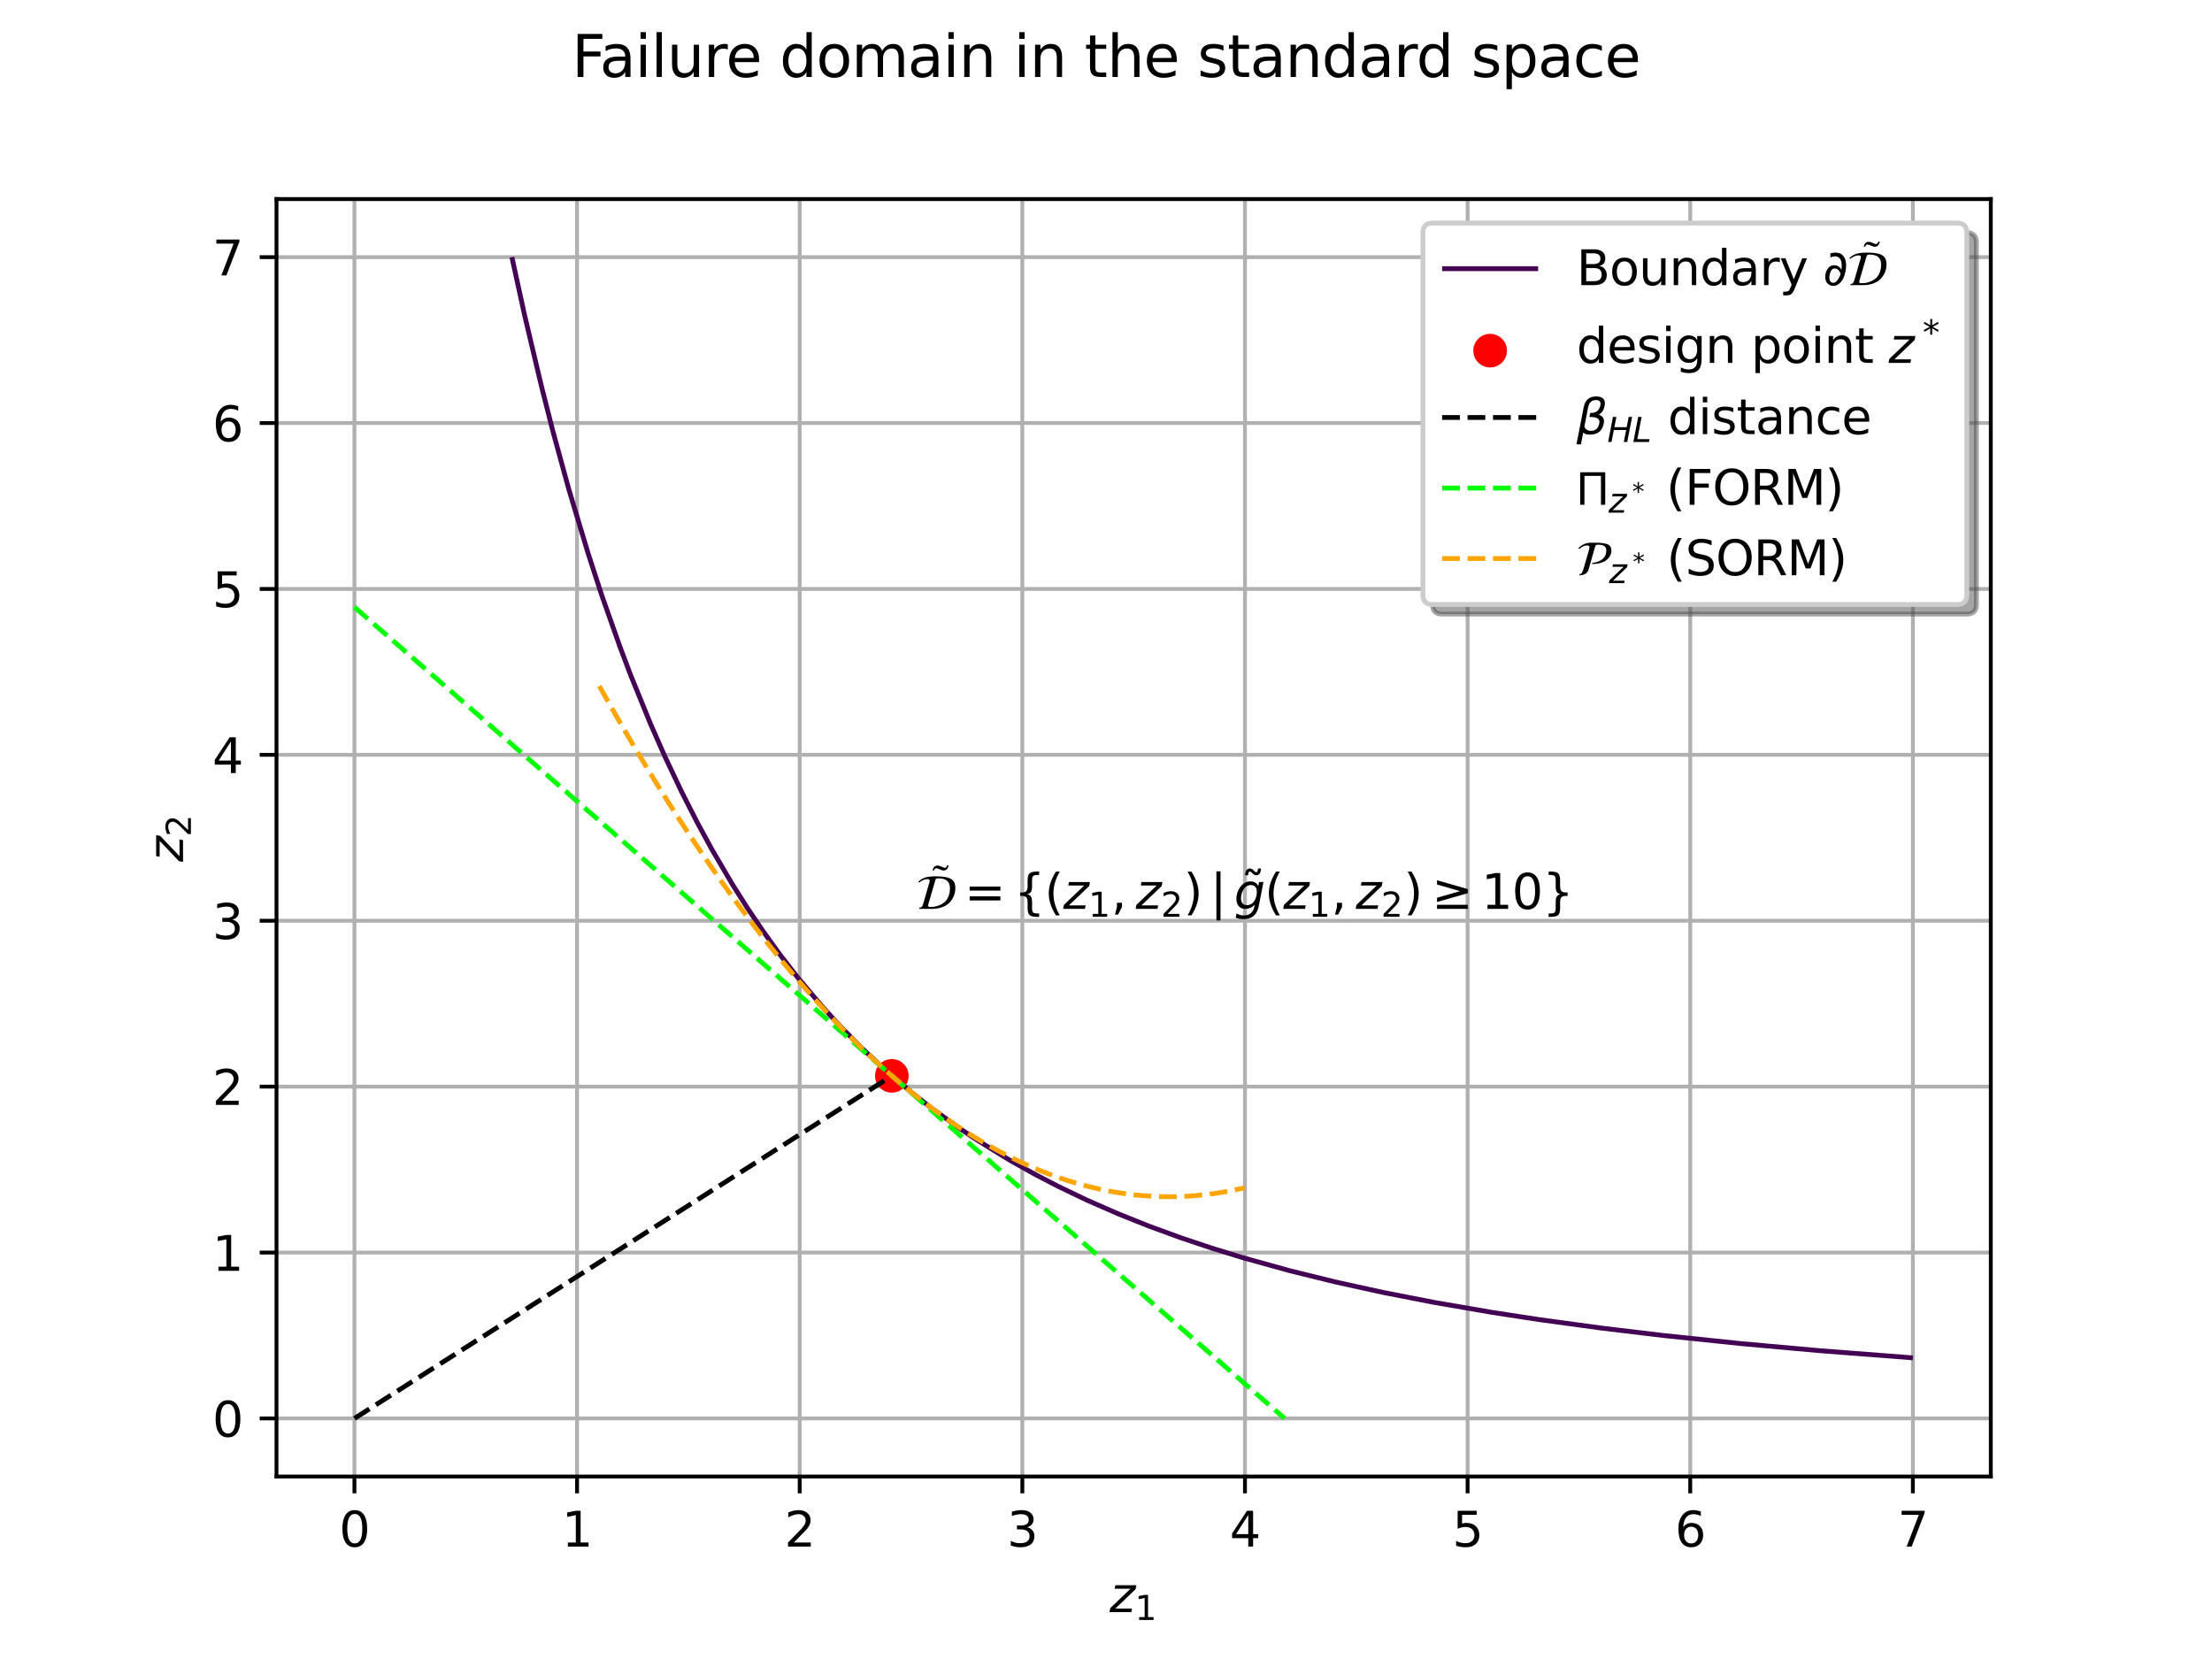 <?xml version="1.0" encoding="utf-8" standalone="no"?>
<!DOCTYPE svg PUBLIC "-//W3C//DTD SVG 1.1//EN"
  "http://www.w3.org/Graphics/SVG/1.1/DTD/svg11.dtd">
<svg xmlns:xlink="http://www.w3.org/1999/xlink" width="460.8pt" height="345.6pt" viewBox="0 0 460.8 345.6" xmlns="http://www.w3.org/2000/svg" version="1.1">
 <defs>
  <style type="text/css">*{stroke-linejoin: round; stroke-linecap: butt}</style>
 </defs>
 <g id="figure_1">
  <g id="patch_1">
   <path d="M 0 345.6 
L 460.8 345.6 
L 460.8 0 
L 0 0 
z
" style="fill: #ffffff"/>
  </g>
  <g id="axes_1">
   <g id="patch_2">
    <path d="M 57.6 307.584 
L 414.72 307.584 
L 414.72 41.472 
L 57.6 41.472 
z
" style="fill: #ffffff"/>
   </g>
   <g id="matplotlib.axis_1">
    <g id="xtick_1">
     <g id="line2d_1">
      <path d="M 73.833 307.584 
L 73.833 41.472 
" clip-path="url(#p736fc5d8d4)" style="fill: none; stroke: #b0b0b0; stroke-width: 0.8; stroke-linecap: square"/>
     </g>
     <g id="line2d_2">
      <defs>
       <path id="m6f4dfa00b4" d="M 0 0 
L 0 3.5 
" style="stroke: #000000; stroke-width: 0.8"/>
      </defs>
      <g>
       <use xlink:href="#m6f4dfa00b4" x="73.833" y="307.584" style="stroke: #000000; stroke-width: 0.8"/>
      </g>
     </g>
     <g id="text_1">
      <!-- 0 -->
      <g transform="translate(70.651 322.182) scale(0.1 -0.1)">
       <defs>
        <path id="DejaVuSans-30" d="M 2034 4250 
Q 1547 4250 1301 3770 
Q 1056 3291 1056 2328 
Q 1056 1369 1301 889 
Q 1547 409 2034 409 
Q 2525 409 2770 889 
Q 3016 1369 3016 2328 
Q 3016 3291 2770 3770 
Q 2525 4250 2034 4250 
z
M 2034 4750 
Q 2819 4750 3233 4129 
Q 3647 3509 3647 2328 
Q 3647 1150 3233 529 
Q 2819 -91 2034 -91 
Q 1250 -91 836 529 
Q 422 1150 422 2328 
Q 422 3509 836 4129 
Q 1250 4750 2034 4750 
z
" transform="scale(0.016)"/>
       </defs>
       <use xlink:href="#DejaVuSans-30"/>
      </g>
     </g>
    </g>
    <g id="xtick_2">
     <g id="line2d_3">
      <path d="M 120.212 307.584 
L 120.212 41.472 
" clip-path="url(#p736fc5d8d4)" style="fill: none; stroke: #b0b0b0; stroke-width: 0.8; stroke-linecap: square"/>
     </g>
     <g id="line2d_4">
      <g>
       <use xlink:href="#m6f4dfa00b4" x="120.212" y="307.584" style="stroke: #000000; stroke-width: 0.8"/>
      </g>
     </g>
     <g id="text_2">
      <!-- 1 -->
      <g transform="translate(117.031 322.182) scale(0.1 -0.1)">
       <defs>
        <path id="DejaVuSans-31" d="M 794 531 
L 1825 531 
L 1825 4091 
L 703 3866 
L 703 4441 
L 1819 4666 
L 2450 4666 
L 2450 531 
L 3481 531 
L 3481 0 
L 794 0 
L 794 531 
z
" transform="scale(0.016)"/>
       </defs>
       <use xlink:href="#DejaVuSans-31"/>
      </g>
     </g>
    </g>
    <g id="xtick_3">
     <g id="line2d_5">
      <path d="M 166.591 307.584 
L 166.591 41.472 
" clip-path="url(#p736fc5d8d4)" style="fill: none; stroke: #b0b0b0; stroke-width: 0.8; stroke-linecap: square"/>
     </g>
     <g id="line2d_6">
      <g>
       <use xlink:href="#m6f4dfa00b4" x="166.591" y="307.584" style="stroke: #000000; stroke-width: 0.8"/>
      </g>
     </g>
     <g id="text_3">
      <!-- 2 -->
      <g transform="translate(163.41 322.182) scale(0.1 -0.1)">
       <defs>
        <path id="DejaVuSans-32" d="M 1228 531 
L 3431 531 
L 3431 0 
L 469 0 
L 469 531 
Q 828 903 1448 1529 
Q 2069 2156 2228 2338 
Q 2531 2678 2651 2914 
Q 2772 3150 2772 3378 
Q 2772 3750 2511 3984 
Q 2250 4219 1831 4219 
Q 1534 4219 1204 4116 
Q 875 4013 500 3803 
L 500 4441 
Q 881 4594 1212 4672 
Q 1544 4750 1819 4750 
Q 2544 4750 2975 4387 
Q 3406 4025 3406 3419 
Q 3406 3131 3298 2873 
Q 3191 2616 2906 2266 
Q 2828 2175 2409 1742 
Q 1991 1309 1228 531 
z
" transform="scale(0.016)"/>
       </defs>
       <use xlink:href="#DejaVuSans-32"/>
      </g>
     </g>
    </g>
    <g id="xtick_4">
     <g id="line2d_7">
      <path d="M 212.97 307.584 
L 212.97 41.472 
" clip-path="url(#p736fc5d8d4)" style="fill: none; stroke: #b0b0b0; stroke-width: 0.8; stroke-linecap: square"/>
     </g>
     <g id="line2d_8">
      <g>
       <use xlink:href="#m6f4dfa00b4" x="212.97" y="307.584" style="stroke: #000000; stroke-width: 0.8"/>
      </g>
     </g>
     <g id="text_4">
      <!-- 3 -->
      <g transform="translate(209.789 322.182) scale(0.1 -0.1)">
       <defs>
        <path id="DejaVuSans-33" d="M 2597 2516 
Q 3050 2419 3304 2112 
Q 3559 1806 3559 1356 
Q 3559 666 3084 287 
Q 2609 -91 1734 -91 
Q 1441 -91 1130 -33 
Q 819 25 488 141 
L 488 750 
Q 750 597 1062 519 
Q 1375 441 1716 441 
Q 2309 441 2620 675 
Q 2931 909 2931 1356 
Q 2931 1769 2642 2001 
Q 2353 2234 1838 2234 
L 1294 2234 
L 1294 2753 
L 1863 2753 
Q 2328 2753 2575 2939 
Q 2822 3125 2822 3475 
Q 2822 3834 2567 4026 
Q 2313 4219 1838 4219 
Q 1578 4219 1281 4162 
Q 984 4106 628 3988 
L 628 4550 
Q 988 4650 1302 4700 
Q 1616 4750 1894 4750 
Q 2613 4750 3031 4423 
Q 3450 4097 3450 3541 
Q 3450 3153 3228 2886 
Q 3006 2619 2597 2516 
z
" transform="scale(0.016)"/>
       </defs>
       <use xlink:href="#DejaVuSans-33"/>
      </g>
     </g>
    </g>
    <g id="xtick_5">
     <g id="line2d_9">
      <path d="M 259.35 307.584 
L 259.35 41.472 
" clip-path="url(#p736fc5d8d4)" style="fill: none; stroke: #b0b0b0; stroke-width: 0.8; stroke-linecap: square"/>
     </g>
     <g id="line2d_10">
      <g>
       <use xlink:href="#m6f4dfa00b4" x="259.35" y="307.584" style="stroke: #000000; stroke-width: 0.8"/>
      </g>
     </g>
     <g id="text_5">
      <!-- 4 -->
      <g transform="translate(256.168 322.182) scale(0.1 -0.1)">
       <defs>
        <path id="DejaVuSans-34" d="M 2419 4116 
L 825 1625 
L 2419 1625 
L 2419 4116 
z
M 2253 4666 
L 3047 4666 
L 3047 1625 
L 3713 1625 
L 3713 1100 
L 3047 1100 
L 3047 0 
L 2419 0 
L 2419 1100 
L 313 1100 
L 313 1709 
L 2253 4666 
z
" transform="scale(0.016)"/>
       </defs>
       <use xlink:href="#DejaVuSans-34"/>
      </g>
     </g>
    </g>
    <g id="xtick_6">
     <g id="line2d_11">
      <path d="M 305.729 307.584 
L 305.729 41.472 
" clip-path="url(#p736fc5d8d4)" style="fill: none; stroke: #b0b0b0; stroke-width: 0.8; stroke-linecap: square"/>
     </g>
     <g id="line2d_12">
      <g>
       <use xlink:href="#m6f4dfa00b4" x="305.729" y="307.584" style="stroke: #000000; stroke-width: 0.8"/>
      </g>
     </g>
     <g id="text_6">
      <!-- 5 -->
      <g transform="translate(302.548 322.182) scale(0.1 -0.1)">
       <defs>
        <path id="DejaVuSans-35" d="M 691 4666 
L 3169 4666 
L 3169 4134 
L 1269 4134 
L 1269 2991 
Q 1406 3038 1543 3061 
Q 1681 3084 1819 3084 
Q 2600 3084 3056 2656 
Q 3513 2228 3513 1497 
Q 3513 744 3044 326 
Q 2575 -91 1722 -91 
Q 1428 -91 1123 -41 
Q 819 9 494 109 
L 494 744 
Q 775 591 1075 516 
Q 1375 441 1709 441 
Q 2250 441 2565 725 
Q 2881 1009 2881 1497 
Q 2881 1984 2565 2268 
Q 2250 2553 1709 2553 
Q 1456 2553 1204 2497 
Q 953 2441 691 2322 
L 691 4666 
z
" transform="scale(0.016)"/>
       </defs>
       <use xlink:href="#DejaVuSans-35"/>
      </g>
     </g>
    </g>
    <g id="xtick_7">
     <g id="line2d_13">
      <path d="M 352.108 307.584 
L 352.108 41.472 
" clip-path="url(#p736fc5d8d4)" style="fill: none; stroke: #b0b0b0; stroke-width: 0.8; stroke-linecap: square"/>
     </g>
     <g id="line2d_14">
      <g>
       <use xlink:href="#m6f4dfa00b4" x="352.108" y="307.584" style="stroke: #000000; stroke-width: 0.8"/>
      </g>
     </g>
     <g id="text_7">
      <!-- 6 -->
      <g transform="translate(348.927 322.182) scale(0.1 -0.1)">
       <defs>
        <path id="DejaVuSans-36" d="M 2113 2584 
Q 1688 2584 1439 2293 
Q 1191 2003 1191 1497 
Q 1191 994 1439 701 
Q 1688 409 2113 409 
Q 2538 409 2786 701 
Q 3034 994 3034 1497 
Q 3034 2003 2786 2293 
Q 2538 2584 2113 2584 
z
M 3366 4563 
L 3366 3988 
Q 3128 4100 2886 4159 
Q 2644 4219 2406 4219 
Q 1781 4219 1451 3797 
Q 1122 3375 1075 2522 
Q 1259 2794 1537 2939 
Q 1816 3084 2150 3084 
Q 2853 3084 3261 2657 
Q 3669 2231 3669 1497 
Q 3669 778 3244 343 
Q 2819 -91 2113 -91 
Q 1303 -91 875 529 
Q 447 1150 447 2328 
Q 447 3434 972 4092 
Q 1497 4750 2381 4750 
Q 2619 4750 2861 4703 
Q 3103 4656 3366 4563 
z
" transform="scale(0.016)"/>
       </defs>
       <use xlink:href="#DejaVuSans-36"/>
      </g>
     </g>
    </g>
    <g id="xtick_8">
     <g id="line2d_15">
      <path d="M 398.487 307.584 
L 398.487 41.472 
" clip-path="url(#p736fc5d8d4)" style="fill: none; stroke: #b0b0b0; stroke-width: 0.8; stroke-linecap: square"/>
     </g>
     <g id="line2d_16">
      <g>
       <use xlink:href="#m6f4dfa00b4" x="398.487" y="307.584" style="stroke: #000000; stroke-width: 0.8"/>
      </g>
     </g>
     <g id="text_8">
      <!-- 7 -->
      <g transform="translate(395.306 322.182) scale(0.1 -0.1)">
       <defs>
        <path id="DejaVuSans-37" d="M 525 4666 
L 3525 4666 
L 3525 4397 
L 1831 0 
L 1172 0 
L 2766 4134 
L 525 4134 
L 525 4666 
z
" transform="scale(0.016)"/>
       </defs>
       <use xlink:href="#DejaVuSans-37"/>
      </g>
     </g>
    </g>
    <g id="text_9">
     <!-- $z_1$ -->
     <g transform="translate(231.16 335.861) scale(0.1 -0.1)">
      <defs>
       <path id="DejaVuSans-Oblique-7a" d="M 744 3500 
L 3475 3500 
L 3372 2975 
L 738 459 
L 2913 459 
L 2822 0 
L -19 0 
L 84 525 
L 2719 3041 
L 653 3041 
L 744 3500 
z
" transform="scale(0.016)"/>
      </defs>
      <use xlink:href="#DejaVuSans-Oblique-7a" transform="translate(0 0.312)"/>
      <use xlink:href="#DejaVuSans-31" transform="translate(52.49 -16.094) scale(0.7)"/>
     </g>
    </g>
   </g>
   <g id="matplotlib.axis_2">
    <g id="ytick_1">
     <g id="line2d_17">
      <path d="M 57.6 295.488 
L 414.72 295.488 
" clip-path="url(#p736fc5d8d4)" style="fill: none; stroke: #b0b0b0; stroke-width: 0.8; stroke-linecap: square"/>
     </g>
     <g id="line2d_18">
      <defs>
       <path id="m42eb9d1e52" d="M 0 0 
L -3.5 0 
" style="stroke: #000000; stroke-width: 0.8"/>
      </defs>
      <g>
       <use xlink:href="#m42eb9d1e52" x="57.6" y="295.488" style="stroke: #000000; stroke-width: 0.8"/>
      </g>
     </g>
     <g id="text_10">
      <!-- 0 -->
      <g transform="translate(44.237 299.287) scale(0.1 -0.1)">
       <use xlink:href="#DejaVuSans-30"/>
      </g>
     </g>
    </g>
    <g id="ytick_2">
     <g id="line2d_19">
      <path d="M 57.6 260.928 
L 414.72 260.928 
" clip-path="url(#p736fc5d8d4)" style="fill: none; stroke: #b0b0b0; stroke-width: 0.8; stroke-linecap: square"/>
     </g>
     <g id="line2d_20">
      <g>
       <use xlink:href="#m42eb9d1e52" x="57.6" y="260.928" style="stroke: #000000; stroke-width: 0.8"/>
      </g>
     </g>
     <g id="text_11">
      <!-- 1 -->
      <g transform="translate(44.237 264.727) scale(0.1 -0.1)">
       <use xlink:href="#DejaVuSans-31"/>
      </g>
     </g>
    </g>
    <g id="ytick_3">
     <g id="line2d_21">
      <path d="M 57.6 226.368 
L 414.72 226.368 
" clip-path="url(#p736fc5d8d4)" style="fill: none; stroke: #b0b0b0; stroke-width: 0.8; stroke-linecap: square"/>
     </g>
     <g id="line2d_22">
      <g>
       <use xlink:href="#m42eb9d1e52" x="57.6" y="226.368" style="stroke: #000000; stroke-width: 0.8"/>
      </g>
     </g>
     <g id="text_12">
      <!-- 2 -->
      <g transform="translate(44.237 230.167) scale(0.1 -0.1)">
       <use xlink:href="#DejaVuSans-32"/>
      </g>
     </g>
    </g>
    <g id="ytick_4">
     <g id="line2d_23">
      <path d="M 57.6 191.808 
L 414.72 191.808 
" clip-path="url(#p736fc5d8d4)" style="fill: none; stroke: #b0b0b0; stroke-width: 0.8; stroke-linecap: square"/>
     </g>
     <g id="line2d_24">
      <g>
       <use xlink:href="#m42eb9d1e52" x="57.6" y="191.808" style="stroke: #000000; stroke-width: 0.8"/>
      </g>
     </g>
     <g id="text_13">
      <!-- 3 -->
      <g transform="translate(44.237 195.607) scale(0.1 -0.1)">
       <use xlink:href="#DejaVuSans-33"/>
      </g>
     </g>
    </g>
    <g id="ytick_5">
     <g id="line2d_25">
      <path d="M 57.6 157.248 
L 414.72 157.248 
" clip-path="url(#p736fc5d8d4)" style="fill: none; stroke: #b0b0b0; stroke-width: 0.8; stroke-linecap: square"/>
     </g>
     <g id="line2d_26">
      <g>
       <use xlink:href="#m42eb9d1e52" x="57.6" y="157.248" style="stroke: #000000; stroke-width: 0.8"/>
      </g>
     </g>
     <g id="text_14">
      <!-- 4 -->
      <g transform="translate(44.237 161.047) scale(0.1 -0.1)">
       <use xlink:href="#DejaVuSans-34"/>
      </g>
     </g>
    </g>
    <g id="ytick_6">
     <g id="line2d_27">
      <path d="M 57.6 122.688 
L 414.72 122.688 
" clip-path="url(#p736fc5d8d4)" style="fill: none; stroke: #b0b0b0; stroke-width: 0.8; stroke-linecap: square"/>
     </g>
     <g id="line2d_28">
      <g>
       <use xlink:href="#m42eb9d1e52" x="57.6" y="122.688" style="stroke: #000000; stroke-width: 0.8"/>
      </g>
     </g>
     <g id="text_15">
      <!-- 5 -->
      <g transform="translate(44.237 126.487) scale(0.1 -0.1)">
       <use xlink:href="#DejaVuSans-35"/>
      </g>
     </g>
    </g>
    <g id="ytick_7">
     <g id="line2d_29">
      <path d="M 57.6 88.128 
L 414.72 88.128 
" clip-path="url(#p736fc5d8d4)" style="fill: none; stroke: #b0b0b0; stroke-width: 0.8; stroke-linecap: square"/>
     </g>
     <g id="line2d_30">
      <g>
       <use xlink:href="#m42eb9d1e52" x="57.6" y="88.128" style="stroke: #000000; stroke-width: 0.8"/>
      </g>
     </g>
     <g id="text_16">
      <!-- 6 -->
      <g transform="translate(44.237 91.927) scale(0.1 -0.1)">
       <use xlink:href="#DejaVuSans-36"/>
      </g>
     </g>
    </g>
    <g id="ytick_8">
     <g id="line2d_31">
      <path d="M 57.6 53.568 
L 414.72 53.568 
" clip-path="url(#p736fc5d8d4)" style="fill: none; stroke: #b0b0b0; stroke-width: 0.8; stroke-linecap: square"/>
     </g>
     <g id="line2d_32">
      <g>
       <use xlink:href="#m42eb9d1e52" x="57.6" y="53.568" style="stroke: #000000; stroke-width: 0.8"/>
      </g>
     </g>
     <g id="text_17">
      <!-- 7 -->
      <g transform="translate(44.237 57.367) scale(0.1 -0.1)">
       <use xlink:href="#DejaVuSans-37"/>
      </g>
     </g>
    </g>
    <g id="text_18">
     <!-- $z_2$ -->
     <g transform="translate(38.158 179.528) rotate(-90) scale(0.1 -0.1)">
      <use xlink:href="#DejaVuSans-Oblique-7a" transform="translate(0 0.312)"/>
      <use xlink:href="#DejaVuSans-32" transform="translate(52.49 -16.094) scale(0.7)"/>
     </g>
    </g>
   </g>
   <g id="QuadContourSet_1">
    <path d="M 106.636 53.568 
L 109.284 65.664 
L 112.791 80.452 
L 115.182 89.856 
L 118.503 101.952 
L 122.531 115.327 
L 125.26 123.725 
L 129.024 134.398 
L 131.38 140.659 
L 135.517 150.8 
L 138.508 157.594 
L 142.01 164.983 
L 145.257 171.358 
L 148.297 176.947 
L 152.554 184.205 
L 155.62 189.043 
L 158.885 193.882 
L 162.373 198.72 
L 166.115 203.558 
L 171.229 209.623 
L 174.516 213.235 
L 179.243 218.074 
L 184.425 222.912 
L 190.11 227.75 
L 193.955 230.762 
L 199.818 235.008 
L 203.695 237.595 
L 210.188 241.593 
L 215.696 244.685 
L 220.359 247.104 
L 226.42 250.009 
L 232.913 252.852 
L 239.407 255.446 
L 245.9 257.819 
L 252.393 259.994 
L 258.886 261.993 
L 268.625 264.698 
L 278.365 267.097 
L 288.105 269.234 
L 298.656 271.296 
L 310.831 273.393 
L 320.57 274.885 
L 333.556 276.656 
L 346.543 278.212 
L 362.775 279.906 
L 379.008 281.366 
L 398.487 282.868 
L 398.487 282.868 
" clip-path="url(#p736fc5d8d4)" style="fill: none; stroke: #440154; stroke-opacity: 0.996"/>
   </g>
   <g id="text_19">
    <!-- $\mathcal{\tilde{D}} = \{(z_1, z_2)\, |\, \tilde{g}(z_1, z_2) \geq 10 \}$ -->
    <g transform="translate(190.95 189.408) scale(0.1 -0.1)">
     <defs>
      <path id="STIXGeneral-Regular-303" d="M -602 4083 
L -416 4083 
Q -518 3718 -672 3561 
Q -826 3405 -1088 3405 
Q -1293 3405 -1606 3558 
Q -1901 3699 -2016 3699 
Q -2240 3699 -2342 3405 
L -2528 3405 
Q -2458 3718 -2291 3884 
Q -2125 4051 -1882 4051 
Q -1664 4051 -1434 3936 
Q -1082 3757 -941 3757 
Q -832 3757 -758 3830 
Q -685 3904 -602 4083 
z
" transform="scale(0.016)"/>
      <path id="STIXNonUnicode-Italic-e230" d="M 314 3418 
L 218 3539 
Q 621 3923 1126 4083 
Q 1619 4237 2490 4237 
Q 3475 4237 4028 4080 
Q 4582 3923 4812 3596 
Q 5043 3270 5043 2701 
Q 5043 2349 4950 1993 
Q 4858 1638 4634 1273 
Q 4410 909 4070 630 
Q 3731 352 3190 176 
Q 2650 0 1978 0 
L 333 0 
L 378 154 
Q 576 154 678 275 
Q 781 397 870 710 
L 1491 2867 
Q 1517 2957 1581 3155 
Q 1645 3354 1673 3466 
Q 1702 3578 1702 3642 
Q 1702 3878 1414 3878 
Q 877 3878 314 3418 
z
M 2438 3750 
L 1510 557 
Q 1478 454 1478 390 
Q 1478 307 1568 281 
Q 1658 256 1856 256 
Q 2093 256 2355 297 
Q 2618 339 2989 489 
Q 3360 640 3645 886 
Q 3930 1133 4134 1597 
Q 4339 2061 4339 2675 
Q 4339 3328 3977 3654 
Q 3616 3981 2758 3981 
Q 2643 3981 2553 3913 
Q 2464 3846 2438 3750 
z
" transform="scale(0.016)"/>
      <path id="DejaVuSans-3d" d="M 678 2906 
L 4684 2906 
L 4684 2381 
L 678 2381 
L 678 2906 
z
M 678 1631 
L 4684 1631 
L 4684 1100 
L 678 1100 
L 678 1631 
z
" transform="scale(0.016)"/>
      <path id="DejaVuSans-7b" d="M 3272 -594 
L 3272 -1044 
L 3078 -1044 
Q 2300 -1044 2036 -812 
Q 1772 -581 1772 109 
L 1772 856 
Q 1772 1328 1603 1509 
Q 1434 1691 991 1691 
L 800 1691 
L 800 2138 
L 991 2138 
Q 1438 2138 1605 2317 
Q 1772 2497 1772 2963 
L 1772 3713 
Q 1772 4403 2036 4633 
Q 2300 4863 3078 4863 
L 3272 4863 
L 3272 4416 
L 3059 4416 
Q 2619 4416 2484 4278 
Q 2350 4141 2350 3700 
L 2350 2925 
Q 2350 2434 2208 2212 
Q 2066 1991 1722 1913 
Q 2069 1828 2209 1606 
Q 2350 1384 2350 897 
L 2350 122 
Q 2350 -319 2484 -456 
Q 2619 -594 3059 -594 
L 3272 -594 
z
" transform="scale(0.016)"/>
      <path id="DejaVuSans-28" d="M 1984 4856 
Q 1566 4138 1362 3434 
Q 1159 2731 1159 2009 
Q 1159 1288 1364 580 
Q 1569 -128 1984 -844 
L 1484 -844 
Q 1016 -109 783 600 
Q 550 1309 550 2009 
Q 550 2706 781 3412 
Q 1013 4119 1484 4856 
L 1984 4856 
z
" transform="scale(0.016)"/>
      <path id="DejaVuSans-2c" d="M 750 794 
L 1409 794 
L 1409 256 
L 897 -744 
L 494 -744 
L 750 256 
L 750 794 
z
" transform="scale(0.016)"/>
      <path id="DejaVuSans-29" d="M 513 4856 
L 1013 4856 
Q 1481 4119 1714 3412 
Q 1947 2706 1947 2009 
Q 1947 1309 1714 600 
Q 1481 -109 1013 -844 
L 513 -844 
Q 928 -128 1133 580 
Q 1338 1288 1338 2009 
Q 1338 2731 1133 3434 
Q 928 4138 513 4856 
z
" transform="scale(0.016)"/>
      <path id="DejaVuSans-7c" d="M 1344 4891 
L 1344 -1509 
L 813 -1509 
L 813 4891 
L 1344 4891 
z
" transform="scale(0.016)"/>
      <path id="DejaVuSans-303" d="M -1619 4281 
L -1797 4453 
Q -1866 4516 -1917 4545 
Q -1969 4575 -2009 4575 
Q -2128 4575 -2184 4461 
Q -2241 4347 -2247 4091 
L -2638 4091 
Q -2631 4513 -2472 4742 
Q -2313 4972 -2028 4972 
Q -1909 4972 -1809 4928 
Q -1709 4884 -1594 4781 
L -1416 4609 
Q -1347 4547 -1295 4517 
Q -1244 4488 -1203 4488 
Q -1084 4488 -1028 4602 
Q -972 4716 -966 4972 
L -575 4972 
Q -581 4550 -740 4320 
Q -900 4091 -1184 4091 
Q -1303 4091 -1403 4134 
Q -1503 4178 -1619 4281 
z
" transform="scale(0.016)"/>
      <path id="DejaVuSans-Oblique-67" d="M 3816 3500 
L 3219 434 
Q 3047 -456 2561 -893 
Q 2075 -1331 1253 -1331 
Q 950 -1331 690 -1286 
Q 431 -1241 206 -1147 
L 313 -588 
Q 525 -725 762 -790 
Q 1000 -856 1269 -856 
Q 1816 -856 2167 -557 
Q 2519 -259 2631 300 
L 2681 563 
Q 2441 288 2122 144 
Q 1803 0 1434 0 
Q 903 0 598 351 
Q 294 703 294 1319 
Q 294 1803 478 2267 
Q 663 2731 997 3091 
Q 1219 3328 1514 3456 
Q 1809 3584 2131 3584 
Q 2484 3584 2746 3420 
Q 3009 3256 3138 2956 
L 3238 3500 
L 3816 3500 
z
M 2950 2216 
Q 2950 2641 2750 2872 
Q 2550 3103 2181 3103 
Q 1953 3103 1747 3012 
Q 1541 2922 1394 2759 
Q 1156 2491 1023 2127 
Q 891 1763 891 1375 
Q 891 944 1092 712 
Q 1294 481 1672 481 
Q 2219 481 2584 976 
Q 2950 1472 2950 2216 
z
" transform="scale(0.016)"/>
      <path id="DejaVuSans-2265" d="M 678 3175 
L 678 3725 
L 4684 2578 
L 4684 2047 
L 678 897 
L 678 1453 
L 3681 2309 
L 678 3175 
z
M 4684 531 
L 4684 0 
L 678 0 
L 678 531 
L 4684 531 
z
" transform="scale(0.016)"/>
      <path id="DejaVuSans-7d" d="M 800 -594 
L 1019 -594 
Q 1456 -594 1589 -459 
Q 1722 -325 1722 122 
L 1722 897 
Q 1722 1384 1862 1606 
Q 2003 1828 2350 1913 
Q 2003 1991 1862 2212 
Q 1722 2434 1722 2925 
L 1722 3700 
Q 1722 4144 1589 4280 
Q 1456 4416 1019 4416 
L 800 4416 
L 800 4863 
L 997 4863 
Q 1775 4863 2036 4633 
Q 2297 4403 2297 3713 
L 2297 2963 
Q 2297 2497 2465 2317 
Q 2634 2138 3078 2138 
L 3272 2138 
L 3272 1691 
L 3078 1691 
Q 2634 1691 2465 1509 
Q 2297 1328 2297 856 
L 2297 109 
Q 2297 -581 2036 -812 
Q 1775 -1044 997 -1044 
L 800 -1044 
L 800 -594 
z
" transform="scale(0.016)"/>
     </defs>
     <use xlink:href="#STIXGeneral-Regular-303" transform="translate(73.525 26.203)"/>
     <use xlink:href="#STIXNonUnicode-Italic-e230" transform="translate(0 0.703)"/>
     <use xlink:href="#DejaVuSans-3d" transform="translate(99.582 0.703)"/>
     <use xlink:href="#DejaVuSans-7b" transform="translate(202.854 0.703)"/>
     <use xlink:href="#DejaVuSans-28" transform="translate(266.477 0.703)"/>
     <use xlink:href="#DejaVuSans-Oblique-7a" transform="translate(305.491 0.703)"/>
     <use xlink:href="#DejaVuSans-31" transform="translate(357.981 -15.703) scale(0.7)"/>
     <use xlink:href="#DejaVuSans-2c" transform="translate(405.251 0.703)"/>
     <use xlink:href="#DejaVuSans-Oblique-7a" transform="translate(456.521 0.703)"/>
     <use xlink:href="#DejaVuSans-32" transform="translate(509.011 -15.703) scale(0.7)"/>
     <use xlink:href="#DejaVuSans-29" transform="translate(556.282 0.703)"/>
     <use xlink:href="#DejaVuSans-7c" transform="translate(611.531 0.703)"/>
     <use xlink:href="#DejaVuSans-303" transform="translate(726.546 5.281)"/>
     <use xlink:href="#DejaVuSans-Oblique-67" transform="translate(661.458 0.703)"/>
     <use xlink:href="#DejaVuSans-28" transform="translate(724.935 0.703)"/>
     <use xlink:href="#DejaVuSans-Oblique-7a" transform="translate(763.948 0.703)"/>
     <use xlink:href="#DejaVuSans-31" transform="translate(816.439 -15.703) scale(0.7)"/>
     <use xlink:href="#DejaVuSans-2c" transform="translate(863.709 0.703)"/>
     <use xlink:href="#DejaVuSans-Oblique-7a" transform="translate(914.979 0.703)"/>
     <use xlink:href="#DejaVuSans-32" transform="translate(967.469 -15.703) scale(0.7)"/>
     <use xlink:href="#DejaVuSans-29" transform="translate(1014.739 0.703)"/>
     <use xlink:href="#DejaVuSans-2265" transform="translate(1073.235 0.703)"/>
     <use xlink:href="#DejaVuSans-31" transform="translate(1176.507 0.703)"/>
     <use xlink:href="#DejaVuSans-30" transform="translate(1240.13 0.703)"/>
     <use xlink:href="#DejaVuSans-7d" transform="translate(1303.753 0.703)"/>
    </g>
   </g>
   <g id="PathCollection_1">
    <defs>
     <path id="m82e6e72515" d="M 0 3 
C 0.796 3 1.559 2.684 2.121 2.121 
C 2.684 1.559 3 0.796 3 0 
C 3 -0.796 2.684 -1.559 2.121 -2.121 
C 1.559 -2.684 0.796 -3 0 -3 
C -0.796 -3 -1.559 -2.684 -2.121 -2.121 
C -2.684 -1.559 -3 -0.796 -3 0 
C -3 0.796 -2.684 1.559 -2.121 2.121 
C -1.559 2.684 -0.796 3 0 3 
z
" style="stroke: #ff0000"/>
    </defs>
    <g clip-path="url(#p736fc5d8d4)">
     <use xlink:href="#m82e6e72515" x="185.785" y="224.117" style="fill: #ff0000; stroke: #ff0000"/>
    </g>
   </g>
   <g id="line2d_33">
    <path d="M 73.833 295.488 
L 185.785 224.117 
" clip-path="url(#p736fc5d8d4)" style="fill: none; stroke-dasharray: 3.7,1.6; stroke-dashoffset: 0; stroke: #000000"/>
   </g>
   <g id="patch_3">
    <path d="M 57.6 307.584 
L 57.6 41.472 
" style="fill: none; stroke: #000000; stroke-width: 0.8; stroke-linejoin: miter; stroke-linecap: square"/>
   </g>
   <g id="patch_4">
    <path d="M 414.72 307.584 
L 414.72 41.472 
" style="fill: none; stroke: #000000; stroke-width: 0.8; stroke-linejoin: miter; stroke-linecap: square"/>
   </g>
   <g id="patch_5">
    <path d="M 57.6 307.584 
L 414.72 307.584 
" style="fill: none; stroke: #000000; stroke-width: 0.8; stroke-linejoin: miter; stroke-linecap: square"/>
   </g>
   <g id="patch_6">
    <path d="M 57.6 41.472 
L 414.72 41.472 
" style="fill: none; stroke: #000000; stroke-width: 0.8; stroke-linejoin: miter; stroke-linecap: square"/>
   </g>
   <g id="QuadContourSet_2">
    <path d="M 73.833 126.468 
L 267.609 295.488 
L 267.609 295.488 
" clip-path="url(#p736fc5d8d4)" style="fill: none; stroke-dasharray: 3.7,1.6; stroke-dashoffset: 0; stroke: #00ff00; stroke-opacity: 0.996"/>
   </g>
   <g id="line2d_34">
    <path d="M 124.85 142.912 
L 126.208 145.334 
L 127.567 147.728 
L 128.926 150.094 
L 130.284 152.432 
L 131.643 154.742 
L 133.001 157.024 
L 134.36 159.278 
L 135.719 161.505 
L 137.077 163.703 
L 138.436 165.874 
L 139.794 168.017 
L 141.153 170.132 
L 142.511 172.219 
L 143.87 174.278 
L 145.229 176.309 
L 146.587 178.313 
L 147.946 180.288 
L 149.304 182.236 
L 150.663 184.156 
L 152.022 186.048 
L 153.38 187.912 
L 154.739 189.748 
L 156.097 191.556 
L 157.456 193.337 
L 158.814 195.089 
L 160.173 196.814 
L 161.532 198.511 
L 162.89 200.18 
L 164.249 201.821 
L 165.607 203.434 
L 166.966 205.019 
L 168.325 206.576 
L 169.683 208.106 
L 171.042 209.607 
L 172.4 211.081 
L 173.759 212.527 
L 175.117 213.945 
L 176.476 215.335 
L 177.835 216.697 
L 179.193 218.032 
L 180.552 219.338 
L 181.91 220.617 
L 183.269 221.867 
L 184.628 223.09 
L 185.986 224.285 
L 187.345 225.452 
L 188.703 226.591 
L 190.062 227.703 
L 191.42 228.786 
L 192.779 229.842 
L 194.138 230.869 
L 195.496 231.869 
L 196.855 232.841 
L 198.213 233.785 
L 199.572 234.701 
L 200.931 235.59 
L 202.289 236.45 
L 203.648 237.283 
L 205.006 238.087 
L 206.365 238.864 
L 207.723 239.613 
L 209.082 240.334 
L 210.441 241.027 
L 211.799 241.692 
L 213.158 242.33 
L 214.516 242.939 
L 215.875 243.521 
L 217.234 244.074 
L 218.592 244.6 
L 219.951 245.098 
L 221.309 245.568 
L 222.668 246.011 
L 224.026 246.425 
L 225.385 246.811 
L 226.744 247.17 
L 228.102 247.501 
L 229.461 247.803 
L 230.819 248.078 
L 232.178 248.325 
L 233.537 248.545 
L 234.895 248.736 
L 236.254 248.899 
L 237.612 249.035 
L 238.971 249.143 
L 240.329 249.222 
L 241.688 249.274 
L 243.047 249.298 
L 244.405 249.294 
L 245.764 249.263 
L 247.122 249.203 
L 248.481 249.116 
L 249.84 249 
L 251.198 248.857 
L 252.557 248.686 
L 253.915 248.487 
L 255.274 248.26 
L 256.632 248.005 
L 257.991 247.723 
L 259.35 247.412 
" clip-path="url(#p736fc5d8d4)" style="fill: none; stroke-dasharray: 3.7,1.6; stroke-dashoffset: 0; stroke: #ffa500"/>
   </g>
   <g id="legend_1">
    <g id="patch_7">
     <path d="M 300.42 127.928 
L 409.72 127.928 
Q 411.72 127.928 411.72 125.928 
L 411.72 50.472 
Q 411.72 48.472 409.72 48.472 
L 300.42 48.472 
Q 298.42 48.472 298.42 50.472 
L 298.42 125.928 
Q 298.42 127.928 300.42 127.928 
z
" style="fill: #4d4d4d; opacity: 0.5; stroke: #4d4d4d; stroke-linejoin: miter"/>
    </g>
    <g id="patch_8">
     <path d="M 298.42 125.928 
L 407.72 125.928 
Q 409.72 125.928 409.72 123.928 
L 409.72 48.472 
Q 409.72 46.472 407.72 46.472 
L 298.42 46.472 
Q 296.42 46.472 296.42 48.472 
L 296.42 123.928 
Q 296.42 125.928 298.42 125.928 
z
" style="fill: #ffffff; stroke: #cccccc; stroke-linejoin: miter"/>
    </g>
    <g id="line2d_35">
     <path d="M 300.42 55.972 
L 310.42 55.972 
L 320.42 55.972 
" style="fill: none; stroke: #440154; stroke-opacity: 0.996"/>
    </g>
    <g id="text_20">
     <!-- Boundary $\partial \mathcal{\tilde{D}}$ -->
     <g transform="translate(328.42 59.472) scale(0.1 -0.1)">
      <defs>
       <path id="DejaVuSans-42" d="M 1259 2228 
L 1259 519 
L 2272 519 
Q 2781 519 3026 730 
Q 3272 941 3272 1375 
Q 3272 1813 3026 2020 
Q 2781 2228 2272 2228 
L 1259 2228 
z
M 1259 4147 
L 1259 2741 
L 2194 2741 
Q 2656 2741 2882 2914 
Q 3109 3088 3109 3444 
Q 3109 3797 2882 3972 
Q 2656 4147 2194 4147 
L 1259 4147 
z
M 628 4666 
L 2241 4666 
Q 2963 4666 3353 4366 
Q 3744 4066 3744 3513 
Q 3744 3084 3544 2831 
Q 3344 2578 2956 2516 
Q 3422 2416 3680 2098 
Q 3938 1781 3938 1306 
Q 3938 681 3513 340 
Q 3088 0 2303 0 
L 628 0 
L 628 4666 
z
" transform="scale(0.016)"/>
       <path id="DejaVuSans-6f" d="M 1959 3097 
Q 1497 3097 1228 2736 
Q 959 2375 959 1747 
Q 959 1119 1226 758 
Q 1494 397 1959 397 
Q 2419 397 2687 759 
Q 2956 1122 2956 1747 
Q 2956 2369 2687 2733 
Q 2419 3097 1959 3097 
z
M 1959 3584 
Q 2709 3584 3137 3096 
Q 3566 2609 3566 1747 
Q 3566 888 3137 398 
Q 2709 -91 1959 -91 
Q 1206 -91 779 398 
Q 353 888 353 1747 
Q 353 2609 779 3096 
Q 1206 3584 1959 3584 
z
" transform="scale(0.016)"/>
       <path id="DejaVuSans-75" d="M 544 1381 
L 544 3500 
L 1119 3500 
L 1119 1403 
Q 1119 906 1312 657 
Q 1506 409 1894 409 
Q 2359 409 2629 706 
Q 2900 1003 2900 1516 
L 2900 3500 
L 3475 3500 
L 3475 0 
L 2900 0 
L 2900 538 
Q 2691 219 2414 64 
Q 2138 -91 1772 -91 
Q 1169 -91 856 284 
Q 544 659 544 1381 
z
M 1991 3584 
L 1991 3584 
z
" transform="scale(0.016)"/>
       <path id="DejaVuSans-6e" d="M 3513 2113 
L 3513 0 
L 2938 0 
L 2938 2094 
Q 2938 2591 2744 2837 
Q 2550 3084 2163 3084 
Q 1697 3084 1428 2787 
Q 1159 2491 1159 1978 
L 1159 0 
L 581 0 
L 581 3500 
L 1159 3500 
L 1159 2956 
Q 1366 3272 1645 3428 
Q 1925 3584 2291 3584 
Q 2894 3584 3203 3211 
Q 3513 2838 3513 2113 
z
" transform="scale(0.016)"/>
       <path id="DejaVuSans-64" d="M 2906 2969 
L 2906 4863 
L 3481 4863 
L 3481 0 
L 2906 0 
L 2906 525 
Q 2725 213 2448 61 
Q 2172 -91 1784 -91 
Q 1150 -91 751 415 
Q 353 922 353 1747 
Q 353 2572 751 3078 
Q 1150 3584 1784 3584 
Q 2172 3584 2448 3432 
Q 2725 3281 2906 2969 
z
M 947 1747 
Q 947 1113 1208 752 
Q 1469 391 1925 391 
Q 2381 391 2643 752 
Q 2906 1113 2906 1747 
Q 2906 2381 2643 2742 
Q 2381 3103 1925 3103 
Q 1469 3103 1208 2742 
Q 947 2381 947 1747 
z
" transform="scale(0.016)"/>
       <path id="DejaVuSans-61" d="M 2194 1759 
Q 1497 1759 1228 1600 
Q 959 1441 959 1056 
Q 959 750 1161 570 
Q 1363 391 1709 391 
Q 2188 391 2477 730 
Q 2766 1069 2766 1631 
L 2766 1759 
L 2194 1759 
z
M 3341 1997 
L 3341 0 
L 2766 0 
L 2766 531 
Q 2569 213 2275 61 
Q 1981 -91 1556 -91 
Q 1019 -91 701 211 
Q 384 513 384 1019 
Q 384 1609 779 1909 
Q 1175 2209 1959 2209 
L 2766 2209 
L 2766 2266 
Q 2766 2663 2505 2880 
Q 2244 3097 1772 3097 
Q 1472 3097 1187 3025 
Q 903 2953 641 2809 
L 641 3341 
Q 956 3463 1253 3523 
Q 1550 3584 1831 3584 
Q 2591 3584 2966 3190 
Q 3341 2797 3341 1997 
z
" transform="scale(0.016)"/>
       <path id="DejaVuSans-72" d="M 2631 2963 
Q 2534 3019 2420 3045 
Q 2306 3072 2169 3072 
Q 1681 3072 1420 2755 
Q 1159 2438 1159 1844 
L 1159 0 
L 581 0 
L 581 3500 
L 1159 3500 
L 1159 2956 
Q 1341 3275 1631 3429 
Q 1922 3584 2338 3584 
Q 2397 3584 2469 3576 
Q 2541 3569 2628 3553 
L 2631 2963 
z
" transform="scale(0.016)"/>
       <path id="DejaVuSans-79" d="M 2059 -325 
Q 1816 -950 1584 -1140 
Q 1353 -1331 966 -1331 
L 506 -1331 
L 506 -850 
L 844 -850 
Q 1081 -850 1212 -737 
Q 1344 -625 1503 -206 
L 1606 56 
L 191 3500 
L 800 3500 
L 1894 763 
L 2988 3500 
L 3597 3500 
L 2059 -325 
z
" transform="scale(0.016)"/>
       <path id="DejaVuSans-20" transform="scale(0.016)"/>
       <path id="DejaVuSans-2202" d="M 1366 -91 
Q 925 -91 638 175 
Q 297 491 297 1063 
Q 297 1656 597 2119 
Q 906 2594 1463 2594 
Q 1828 2594 2116 2366 
Q 2284 2231 2400 2006 
Q 2441 2259 2441 2547 
Q 2441 2969 2341 3213 
Q 2119 3753 1531 3753 
Q 1309 3753 966 3616 
L 966 4141 
Q 1328 4238 1653 4238 
Q 2491 4238 2847 3469 
Q 3013 3106 3013 2566 
Q 3013 2213 2934 1803 
Q 2738 778 2228 291 
Q 1828 -91 1366 -91 
z
M 831 969 
Q 831 656 969 488 
Q 1116 309 1341 309 
Q 1541 309 1700 450 
Q 1925 644 2091 959 
Q 2228 1219 2297 1497 
Q 2019 2169 1538 2169 
Q 1125 2169 944 1625 
Q 831 1288 831 969 
z
" transform="scale(0.016)"/>
      </defs>
      <use xlink:href="#DejaVuSans-42" transform="translate(0 0.703)"/>
      <use xlink:href="#DejaVuSans-6f" transform="translate(68.604 0.703)"/>
      <use xlink:href="#DejaVuSans-75" transform="translate(129.785 0.703)"/>
      <use xlink:href="#DejaVuSans-6e" transform="translate(193.164 0.703)"/>
      <use xlink:href="#DejaVuSans-64" transform="translate(256.543 0.703)"/>
      <use xlink:href="#DejaVuSans-61" transform="translate(320.02 0.703)"/>
      <use xlink:href="#DejaVuSans-72" transform="translate(381.299 0.703)"/>
      <use xlink:href="#DejaVuSans-79" transform="translate(422.412 0.703)"/>
      <use xlink:href="#DejaVuSans-20" transform="translate(481.592 0.703)"/>
      <use xlink:href="#DejaVuSans-2202" transform="translate(513.379 0.703)"/>
      <use xlink:href="#STIXGeneral-Regular-303" transform="translate(638.613 26.203)"/>
      <use xlink:href="#STIXNonUnicode-Italic-e230" transform="translate(565.088 0.703)"/>
     </g>
    </g>
    <g id="PathCollection_2">
     <g>
      <use xlink:href="#m82e6e72515" x="310.42" y="73.047" style="fill: #ff0000; stroke: #ff0000"/>
     </g>
    </g>
    <g id="text_21">
     <!-- design point $z^*$ -->
     <g transform="translate(328.42 75.672) scale(0.1 -0.1)">
      <defs>
       <path id="DejaVuSans-65" d="M 3597 1894 
L 3597 1613 
L 953 1613 
Q 991 1019 1311 708 
Q 1631 397 2203 397 
Q 2534 397 2845 478 
Q 3156 559 3463 722 
L 3463 178 
Q 3153 47 2828 -22 
Q 2503 -91 2169 -91 
Q 1331 -91 842 396 
Q 353 884 353 1716 
Q 353 2575 817 3079 
Q 1281 3584 2069 3584 
Q 2775 3584 3186 3129 
Q 3597 2675 3597 1894 
z
M 3022 2063 
Q 3016 2534 2758 2815 
Q 2500 3097 2075 3097 
Q 1594 3097 1305 2825 
Q 1016 2553 972 2059 
L 3022 2063 
z
" transform="scale(0.016)"/>
       <path id="DejaVuSans-73" d="M 2834 3397 
L 2834 2853 
Q 2591 2978 2328 3040 
Q 2066 3103 1784 3103 
Q 1356 3103 1142 2972 
Q 928 2841 928 2578 
Q 928 2378 1081 2264 
Q 1234 2150 1697 2047 
L 1894 2003 
Q 2506 1872 2764 1633 
Q 3022 1394 3022 966 
Q 3022 478 2636 193 
Q 2250 -91 1575 -91 
Q 1294 -91 989 -36 
Q 684 19 347 128 
L 347 722 
Q 666 556 975 473 
Q 1284 391 1588 391 
Q 1994 391 2212 530 
Q 2431 669 2431 922 
Q 2431 1156 2273 1281 
Q 2116 1406 1581 1522 
L 1381 1569 
Q 847 1681 609 1914 
Q 372 2147 372 2553 
Q 372 3047 722 3315 
Q 1072 3584 1716 3584 
Q 2034 3584 2315 3537 
Q 2597 3491 2834 3397 
z
" transform="scale(0.016)"/>
       <path id="DejaVuSans-69" d="M 603 3500 
L 1178 3500 
L 1178 0 
L 603 0 
L 603 3500 
z
M 603 4863 
L 1178 4863 
L 1178 4134 
L 603 4134 
L 603 4863 
z
" transform="scale(0.016)"/>
       <path id="DejaVuSans-67" d="M 2906 1791 
Q 2906 2416 2648 2759 
Q 2391 3103 1925 3103 
Q 1463 3103 1205 2759 
Q 947 2416 947 1791 
Q 947 1169 1205 825 
Q 1463 481 1925 481 
Q 2391 481 2648 825 
Q 2906 1169 2906 1791 
z
M 3481 434 
Q 3481 -459 3084 -895 
Q 2688 -1331 1869 -1331 
Q 1566 -1331 1297 -1286 
Q 1028 -1241 775 -1147 
L 775 -588 
Q 1028 -725 1275 -790 
Q 1522 -856 1778 -856 
Q 2344 -856 2625 -561 
Q 2906 -266 2906 331 
L 2906 616 
Q 2728 306 2450 153 
Q 2172 0 1784 0 
Q 1141 0 747 490 
Q 353 981 353 1791 
Q 353 2603 747 3093 
Q 1141 3584 1784 3584 
Q 2172 3584 2450 3431 
Q 2728 3278 2906 2969 
L 2906 3500 
L 3481 3500 
L 3481 434 
z
" transform="scale(0.016)"/>
       <path id="DejaVuSans-70" d="M 1159 525 
L 1159 -1331 
L 581 -1331 
L 581 3500 
L 1159 3500 
L 1159 2969 
Q 1341 3281 1617 3432 
Q 1894 3584 2278 3584 
Q 2916 3584 3314 3078 
Q 3713 2572 3713 1747 
Q 3713 922 3314 415 
Q 2916 -91 2278 -91 
Q 1894 -91 1617 61 
Q 1341 213 1159 525 
z
M 3116 1747 
Q 3116 2381 2855 2742 
Q 2594 3103 2138 3103 
Q 1681 3103 1420 2742 
Q 1159 2381 1159 1747 
Q 1159 1113 1420 752 
Q 1681 391 2138 391 
Q 2594 391 2855 752 
Q 3116 1113 3116 1747 
z
" transform="scale(0.016)"/>
       <path id="DejaVuSans-74" d="M 1172 4494 
L 1172 3500 
L 2356 3500 
L 2356 3053 
L 1172 3053 
L 1172 1153 
Q 1172 725 1289 603 
Q 1406 481 1766 481 
L 2356 481 
L 2356 0 
L 1766 0 
Q 1100 0 847 248 
Q 594 497 594 1153 
L 594 3053 
L 172 3053 
L 172 3500 
L 594 3500 
L 594 4494 
L 1172 4494 
z
" transform="scale(0.016)"/>
       <path id="DejaVuSans-2a" d="M 3009 3897 
L 1888 3291 
L 3009 2681 
L 2828 2375 
L 1778 3009 
L 1778 1831 
L 1422 1831 
L 1422 3009 
L 372 2375 
L 191 2681 
L 1313 3291 
L 191 3897 
L 372 4206 
L 1422 3572 
L 1422 4750 
L 1778 4750 
L 1778 3572 
L 2828 4206 
L 3009 3897 
z
" transform="scale(0.016)"/>
      </defs>
      <use xlink:href="#DejaVuSans-64" transform="translate(0 0.766)"/>
      <use xlink:href="#DejaVuSans-65" transform="translate(63.477 0.766)"/>
      <use xlink:href="#DejaVuSans-73" transform="translate(125 0.766)"/>
      <use xlink:href="#DejaVuSans-69" transform="translate(177.1 0.766)"/>
      <use xlink:href="#DejaVuSans-67" transform="translate(204.883 0.766)"/>
      <use xlink:href="#DejaVuSans-6e" transform="translate(268.359 0.766)"/>
      <use xlink:href="#DejaVuSans-20" transform="translate(331.738 0.766)"/>
      <use xlink:href="#DejaVuSans-70" transform="translate(363.525 0.766)"/>
      <use xlink:href="#DejaVuSans-6f" transform="translate(427.002 0.766)"/>
      <use xlink:href="#DejaVuSans-69" transform="translate(488.184 0.766)"/>
      <use xlink:href="#DejaVuSans-6e" transform="translate(515.967 0.766)"/>
      <use xlink:href="#DejaVuSans-74" transform="translate(579.346 0.766)"/>
      <use xlink:href="#DejaVuSans-20" transform="translate(618.555 0.766)"/>
      <use xlink:href="#DejaVuSans-Oblique-7a" transform="translate(650.342 0.766)"/>
      <use xlink:href="#DejaVuSans-2a" transform="translate(720.936 39.047) scale(0.7)"/>
     </g>
    </g>
    <g id="line2d_36">
     <path d="M 300.42 86.972 
L 310.42 86.972 
L 320.42 86.972 
" style="fill: none; stroke-dasharray: 3.7,1.6; stroke-dashoffset: 0; stroke: #000000"/>
    </g>
    <g id="text_22">
     <!-- $\beta_{HL}$ distance -->
     <g transform="translate(328.42 90.472) scale(0.1 -0.1)">
      <defs>
       <path id="DejaVuSans-Oblique-3b2" d="M 872 216 
L 572 -1331 
L -6 -1331 
L 928 3478 
Q 1206 4903 2538 4903 
Q 3888 4903 3659 3700 
Q 3503 2844 2894 2531 
Q 3713 2250 3553 1416 
Q 3272 -69 1759 -66 
Q 1097 -63 872 216 
z
M 1019 966 
Q 1259 422 1875 425 
Q 2775 425 2966 1406 
Q 3138 2288 1675 2219 
L 1778 2750 
Q 2909 2731 3106 3750 
Q 3241 4438 2509 4434 
Q 1691 4434 1503 3459 
L 1019 966 
z
" transform="scale(0.016)"/>
       <path id="DejaVuSans-Oblique-48" d="M 1081 4666 
L 1716 4666 
L 1344 2753 
L 3634 2753 
L 4006 4666 
L 4641 4666 
L 3731 0 
L 3097 0 
L 3531 2222 
L 1241 2222 
L 806 0 
L 172 0 
L 1081 4666 
z
" transform="scale(0.016)"/>
       <path id="DejaVuSans-Oblique-4c" d="M 1075 4666 
L 1709 4666 
L 909 525 
L 3181 525 
L 3078 0 
L 172 0 
L 1075 4666 
z
" transform="scale(0.016)"/>
       <path id="DejaVuSans-63" d="M 3122 3366 
L 3122 2828 
Q 2878 2963 2633 3030 
Q 2388 3097 2138 3097 
Q 1578 3097 1268 2742 
Q 959 2388 959 1747 
Q 959 1106 1268 751 
Q 1578 397 2138 397 
Q 2388 397 2633 464 
Q 2878 531 3122 666 
L 3122 134 
Q 2881 22 2623 -34 
Q 2366 -91 2075 -91 
Q 1284 -91 818 406 
Q 353 903 353 1747 
Q 353 2603 823 3093 
Q 1294 3584 2113 3584 
Q 2378 3584 2631 3529 
Q 2884 3475 3122 3366 
z
" transform="scale(0.016)"/>
      </defs>
      <use xlink:href="#DejaVuSans-Oblique-3b2" transform="translate(0 0.391)"/>
      <use xlink:href="#DejaVuSans-Oblique-48" transform="translate(63.818 -16.016) scale(0.7)"/>
      <use xlink:href="#DejaVuSans-Oblique-4c" transform="translate(116.455 -16.016) scale(0.7)"/>
      <use xlink:href="#DejaVuSans-20" transform="translate(158.188 0.391)"/>
      <use xlink:href="#DejaVuSans-64" transform="translate(189.976 0.391)"/>
      <use xlink:href="#DejaVuSans-69" transform="translate(253.452 0.391)"/>
      <use xlink:href="#DejaVuSans-73" transform="translate(281.235 0.391)"/>
      <use xlink:href="#DejaVuSans-74" transform="translate(333.335 0.391)"/>
      <use xlink:href="#DejaVuSans-61" transform="translate(372.544 0.391)"/>
      <use xlink:href="#DejaVuSans-6e" transform="translate(433.823 0.391)"/>
      <use xlink:href="#DejaVuSans-63" transform="translate(497.202 0.391)"/>
      <use xlink:href="#DejaVuSans-65" transform="translate(552.183 0.391)"/>
     </g>
    </g>
    <g id="line2d_37">
     <path d="M 300.42 101.67 
L 310.42 101.67 
L 320.42 101.67 
" style="fill: none; stroke-dasharray: 3.7,1.6; stroke-dashoffset: 0; stroke: #00ff00; stroke-opacity: 0.996"/>
    </g>
    <g id="text_23">
     <!-- $\mathcal{\Pi}_{z^*}$ (FORM) -->
     <g transform="translate(328.42 105.17) scale(0.1 -0.1)">
      <defs>
       <path id="STIXNonUnicode-Regular-e18c" d="M 3738 0 
L 3181 0 
L 3181 3763 
L 1030 3763 
L 1030 0 
L 474 0 
L 474 4237 
L 3738 4237 
L 3738 0 
z
" transform="scale(0.016)"/>
       <path id="DejaVuSans-46" d="M 628 4666 
L 3309 4666 
L 3309 4134 
L 1259 4134 
L 1259 2759 
L 3109 2759 
L 3109 2228 
L 1259 2228 
L 1259 0 
L 628 0 
L 628 4666 
z
" transform="scale(0.016)"/>
       <path id="DejaVuSans-4f" d="M 2522 4238 
Q 1834 4238 1429 3725 
Q 1025 3213 1025 2328 
Q 1025 1447 1429 934 
Q 1834 422 2522 422 
Q 3209 422 3611 934 
Q 4013 1447 4013 2328 
Q 4013 3213 3611 3725 
Q 3209 4238 2522 4238 
z
M 2522 4750 
Q 3503 4750 4090 4092 
Q 4678 3434 4678 2328 
Q 4678 1225 4090 567 
Q 3503 -91 2522 -91 
Q 1538 -91 948 565 
Q 359 1222 359 2328 
Q 359 3434 948 4092 
Q 1538 4750 2522 4750 
z
" transform="scale(0.016)"/>
       <path id="DejaVuSans-52" d="M 2841 2188 
Q 3044 2119 3236 1894 
Q 3428 1669 3622 1275 
L 4263 0 
L 3584 0 
L 2988 1197 
Q 2756 1666 2539 1819 
Q 2322 1972 1947 1972 
L 1259 1972 
L 1259 0 
L 628 0 
L 628 4666 
L 2053 4666 
Q 2853 4666 3247 4331 
Q 3641 3997 3641 3322 
Q 3641 2881 3436 2590 
Q 3231 2300 2841 2188 
z
M 1259 4147 
L 1259 2491 
L 2053 2491 
Q 2509 2491 2742 2702 
Q 2975 2913 2975 3322 
Q 2975 3731 2742 3939 
Q 2509 4147 2053 4147 
L 1259 4147 
z
" transform="scale(0.016)"/>
       <path id="DejaVuSans-4d" d="M 628 4666 
L 1569 4666 
L 2759 1491 
L 3956 4666 
L 4897 4666 
L 4897 0 
L 4281 0 
L 4281 4097 
L 3078 897 
L 2444 897 
L 1241 4097 
L 1241 0 
L 628 0 
L 628 4666 
z
" transform="scale(0.016)"/>
      </defs>
      <use xlink:href="#STIXNonUnicode-Regular-e18c" transform="translate(0 0.125)"/>
      <use xlink:href="#DejaVuSans-Oblique-7a" transform="translate(66.757 -16.281) scale(0.7)"/>
      <use xlink:href="#DejaVuSans-2a" transform="translate(116.173 10.516) scale(0.49)"/>
      <use xlink:href="#DejaVuSans-20" transform="translate(154.868 0.125)"/>
      <use xlink:href="#DejaVuSans-28" transform="translate(186.655 0.125)"/>
      <use xlink:href="#DejaVuSans-46" transform="translate(225.668 0.125)"/>
      <use xlink:href="#DejaVuSans-4f" transform="translate(283.188 0.125)"/>
      <use xlink:href="#DejaVuSans-52" transform="translate(361.899 0.125)"/>
      <use xlink:href="#DejaVuSans-4d" transform="translate(431.381 0.125)"/>
      <use xlink:href="#DejaVuSans-29" transform="translate(517.661 0.125)"/>
     </g>
    </g>
    <g id="line2d_38">
     <path d="M 300.42 116.349 
L 310.42 116.349 
L 320.42 116.349 
" style="fill: none; stroke-dasharray: 3.7,1.6; stroke-dashoffset: 0; stroke: #ffa500"/>
    </g>
    <g id="text_24">
     <!-- $\mathcal{P}_{z^*}$ (SORM) -->
     <g transform="translate(328.42 119.849) scale(0.1 -0.1)">
      <defs>
       <path id="STIXNonUnicode-Italic-e23c" d="M 1856 4237 
L 2490 4237 
Q 3014 4237 3385 4189 
Q 3757 4141 3981 4057 
Q 4205 3974 4329 3840 
Q 4454 3706 4496 3562 
Q 4538 3418 4538 3213 
Q 4538 3008 4480 2800 
Q 4422 2592 4249 2342 
Q 4077 2093 3808 1904 
Q 3539 1715 3075 1587 
Q 2611 1459 2010 1459 
L 2067 1613 
Q 2912 1696 3395 2121 
Q 3878 2547 3878 3187 
Q 3878 3622 3622 3801 
Q 3366 3981 2739 3981 
Q 2579 3981 2512 3904 
Q 2445 3827 2381 3597 
L 1574 762 
Q 1357 0 352 0 
L 403 154 
Q 595 154 700 317 
Q 806 480 928 902 
L 1498 2854 
Q 1690 3533 1690 3661 
Q 1690 3770 1626 3824 
Q 1562 3878 1395 3878 
Q 1203 3878 1017 3817 
Q 832 3757 739 3699 
Q 646 3642 508 3533 
Q 371 3424 358 3418 
L 243 3539 
Q 973 4237 1856 4237 
z
" transform="scale(0.016)"/>
       <path id="DejaVuSans-53" d="M 3425 4513 
L 3425 3897 
Q 3066 4069 2747 4153 
Q 2428 4238 2131 4238 
Q 1616 4238 1336 4038 
Q 1056 3838 1056 3469 
Q 1056 3159 1242 3001 
Q 1428 2844 1947 2747 
L 2328 2669 
Q 3034 2534 3370 2195 
Q 3706 1856 3706 1288 
Q 3706 609 3251 259 
Q 2797 -91 1919 -91 
Q 1588 -91 1214 -16 
Q 841 59 441 206 
L 441 856 
Q 825 641 1194 531 
Q 1563 422 1919 422 
Q 2459 422 2753 634 
Q 3047 847 3047 1241 
Q 3047 1584 2836 1778 
Q 2625 1972 2144 2069 
L 1759 2144 
Q 1053 2284 737 2584 
Q 422 2884 422 3419 
Q 422 4038 858 4394 
Q 1294 4750 2059 4750 
Q 2388 4750 2728 4690 
Q 3069 4631 3425 4513 
z
" transform="scale(0.016)"/>
      </defs>
      <use xlink:href="#STIXNonUnicode-Italic-e23c" transform="translate(0 0.125)"/>
      <use xlink:href="#DejaVuSans-Oblique-7a" transform="translate(67.657 -16.281) scale(0.7)"/>
      <use xlink:href="#DejaVuSans-2a" transform="translate(117.073 10.516) scale(0.49)"/>
      <use xlink:href="#DejaVuSans-20" transform="translate(155.768 0.125)"/>
      <use xlink:href="#DejaVuSans-28" transform="translate(187.555 0.125)"/>
      <use xlink:href="#DejaVuSans-53" transform="translate(226.568 0.125)"/>
      <use xlink:href="#DejaVuSans-4f" transform="translate(290.045 0.125)"/>
      <use xlink:href="#DejaVuSans-52" transform="translate(368.756 0.125)"/>
      <use xlink:href="#DejaVuSans-4d" transform="translate(438.238 0.125)"/>
      <use xlink:href="#DejaVuSans-29" transform="translate(524.518 0.125)"/>
     </g>
    </g>
   </g>
  </g>
  <g id="text_25">
   <!-- Failure domain in the standard space -->
   <g transform="translate(119.123 16.03) scale(0.12 -0.12)">
    <defs>
     <path id="DejaVuSans-6c" d="M 603 4863 
L 1178 4863 
L 1178 0 
L 603 0 
L 603 4863 
z
" transform="scale(0.016)"/>
     <path id="DejaVuSans-6d" d="M 3328 2828 
Q 3544 3216 3844 3400 
Q 4144 3584 4550 3584 
Q 5097 3584 5394 3201 
Q 5691 2819 5691 2113 
L 5691 0 
L 5113 0 
L 5113 2094 
Q 5113 2597 4934 2840 
Q 4756 3084 4391 3084 
Q 3944 3084 3684 2787 
Q 3425 2491 3425 1978 
L 3425 0 
L 2847 0 
L 2847 2094 
Q 2847 2600 2669 2842 
Q 2491 3084 2119 3084 
Q 1678 3084 1418 2786 
Q 1159 2488 1159 1978 
L 1159 0 
L 581 0 
L 581 3500 
L 1159 3500 
L 1159 2956 
Q 1356 3278 1631 3431 
Q 1906 3584 2284 3584 
Q 2666 3584 2933 3390 
Q 3200 3197 3328 2828 
z
" transform="scale(0.016)"/>
     <path id="DejaVuSans-68" d="M 3513 2113 
L 3513 0 
L 2938 0 
L 2938 2094 
Q 2938 2591 2744 2837 
Q 2550 3084 2163 3084 
Q 1697 3084 1428 2787 
Q 1159 2491 1159 1978 
L 1159 0 
L 581 0 
L 581 4863 
L 1159 4863 
L 1159 2956 
Q 1366 3272 1645 3428 
Q 1925 3584 2291 3584 
Q 2894 3584 3203 3211 
Q 3513 2838 3513 2113 
z
" transform="scale(0.016)"/>
    </defs>
    <use xlink:href="#DejaVuSans-46"/>
    <use xlink:href="#DejaVuSans-61" transform="translate(48.395 0)"/>
    <use xlink:href="#DejaVuSans-69" transform="translate(109.674 0)"/>
    <use xlink:href="#DejaVuSans-6c" transform="translate(137.457 0)"/>
    <use xlink:href="#DejaVuSans-75" transform="translate(165.24 0)"/>
    <use xlink:href="#DejaVuSans-72" transform="translate(228.619 0)"/>
    <use xlink:href="#DejaVuSans-65" transform="translate(267.482 0)"/>
    <use xlink:href="#DejaVuSans-20" transform="translate(329.006 0)"/>
    <use xlink:href="#DejaVuSans-64" transform="translate(360.793 0)"/>
    <use xlink:href="#DejaVuSans-6f" transform="translate(424.27 0)"/>
    <use xlink:href="#DejaVuSans-6d" transform="translate(485.451 0)"/>
    <use xlink:href="#DejaVuSans-61" transform="translate(582.863 0)"/>
    <use xlink:href="#DejaVuSans-69" transform="translate(644.143 0)"/>
    <use xlink:href="#DejaVuSans-6e" transform="translate(671.926 0)"/>
    <use xlink:href="#DejaVuSans-20" transform="translate(735.305 0)"/>
    <use xlink:href="#DejaVuSans-69" transform="translate(767.092 0)"/>
    <use xlink:href="#DejaVuSans-6e" transform="translate(794.875 0)"/>
    <use xlink:href="#DejaVuSans-20" transform="translate(858.254 0)"/>
    <use xlink:href="#DejaVuSans-74" transform="translate(890.041 0)"/>
    <use xlink:href="#DejaVuSans-68" transform="translate(929.25 0)"/>
    <use xlink:href="#DejaVuSans-65" transform="translate(992.629 0)"/>
    <use xlink:href="#DejaVuSans-20" transform="translate(1054.152 0)"/>
    <use xlink:href="#DejaVuSans-73" transform="translate(1085.939 0)"/>
    <use xlink:href="#DejaVuSans-74" transform="translate(1138.039 0)"/>
    <use xlink:href="#DejaVuSans-61" transform="translate(1177.248 0)"/>
    <use xlink:href="#DejaVuSans-6e" transform="translate(1238.527 0)"/>
    <use xlink:href="#DejaVuSans-64" transform="translate(1301.906 0)"/>
    <use xlink:href="#DejaVuSans-61" transform="translate(1365.383 0)"/>
    <use xlink:href="#DejaVuSans-72" transform="translate(1426.662 0)"/>
    <use xlink:href="#DejaVuSans-64" transform="translate(1466.025 0)"/>
    <use xlink:href="#DejaVuSans-20" transform="translate(1529.502 0)"/>
    <use xlink:href="#DejaVuSans-73" transform="translate(1561.289 0)"/>
    <use xlink:href="#DejaVuSans-70" transform="translate(1613.389 0)"/>
    <use xlink:href="#DejaVuSans-61" transform="translate(1676.865 0)"/>
    <use xlink:href="#DejaVuSans-63" transform="translate(1738.145 0)"/>
    <use xlink:href="#DejaVuSans-65" transform="translate(1793.125 0)"/>
   </g>
  </g>
 </g>
 <defs>
  <clipPath id="p736fc5d8d4">
   <rect x="57.6" y="41.472" width="357.12" height="266.112"/>
  </clipPath>
 </defs>
</svg>
